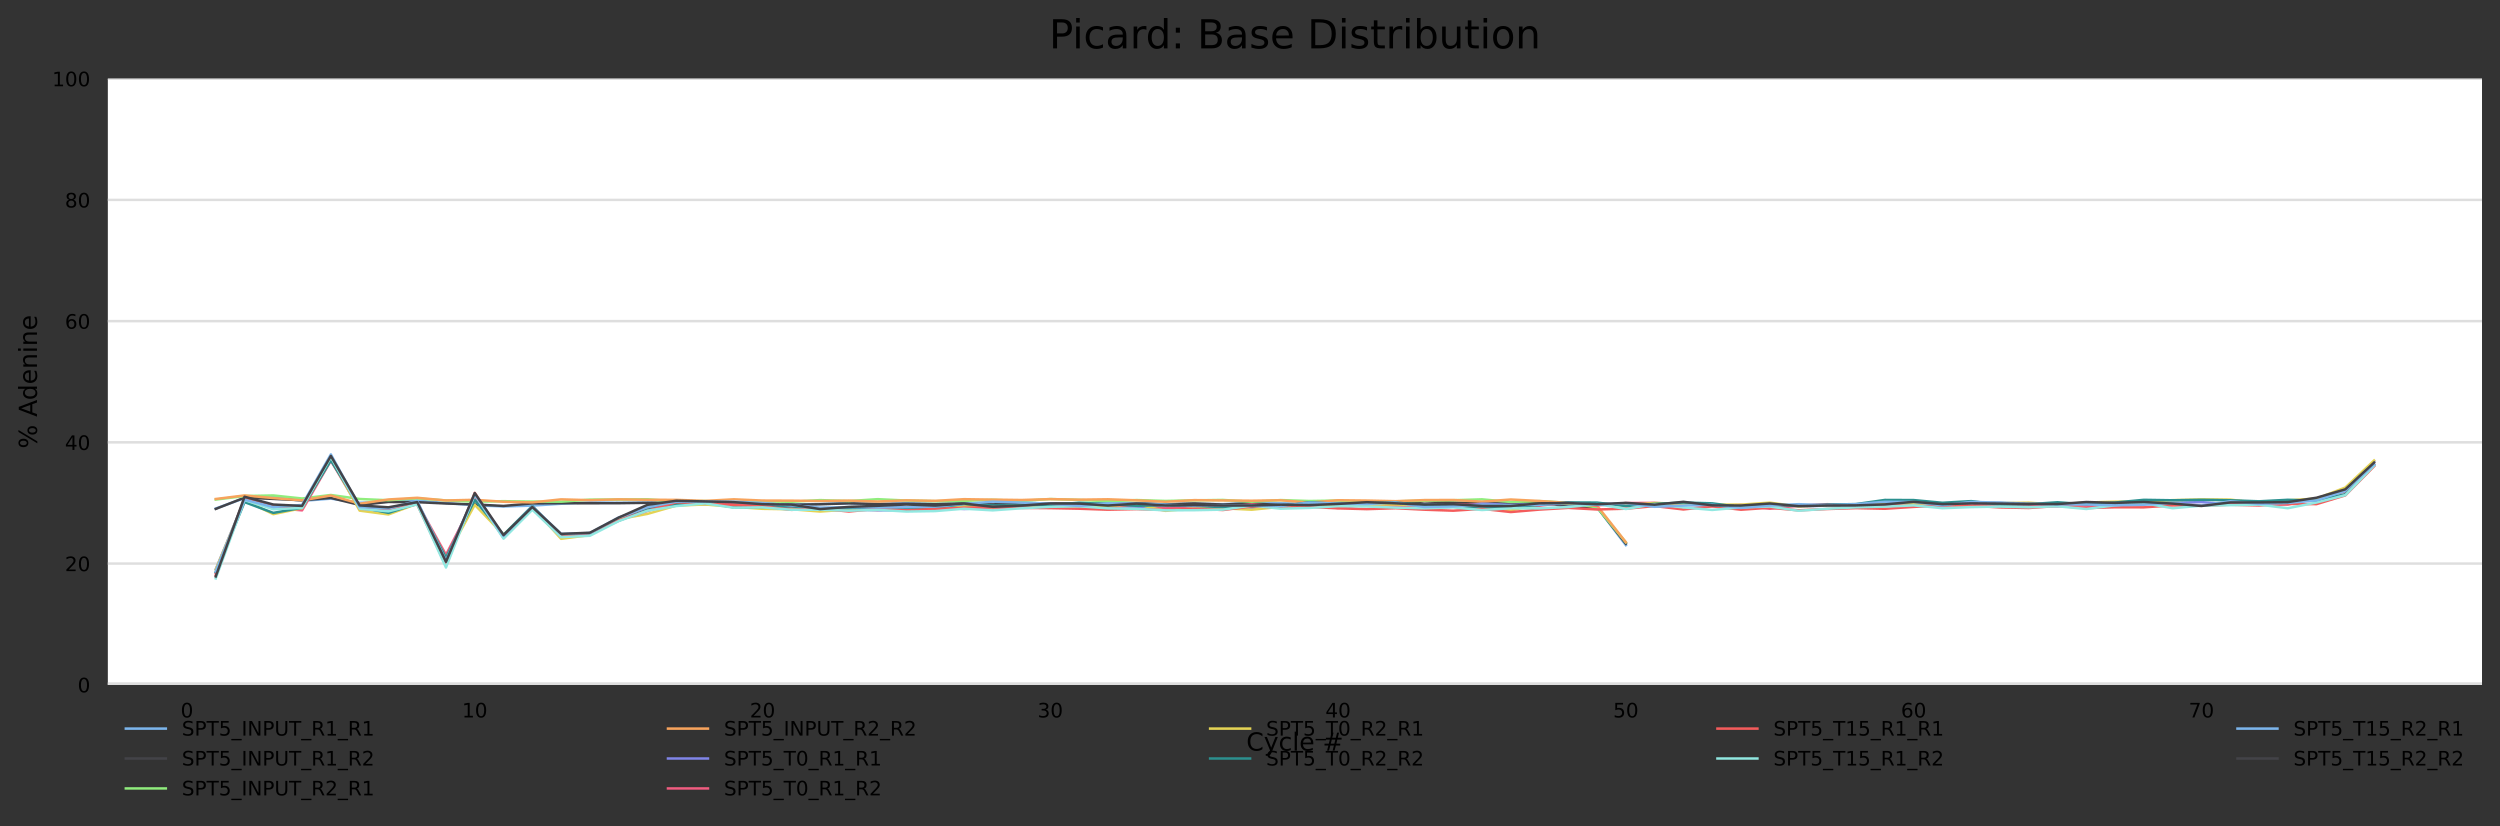 <?xml version="1.0" encoding="utf-8" standalone="no"?>
<!DOCTYPE svg PUBLIC "-//W3C//DTD SVG 1.1//EN"
  "http://www.w3.org/Graphics/SVG/1.1/DTD/svg11.dtd">
<!-- Created with matplotlib (https://matplotlib.org/) -->
<svg height="330.542pt" version="1.1" viewBox="0 0 1000.278 330.542" width="1000.278pt" xmlns="http://www.w3.org/2000/svg" xmlns:xlink="http://www.w3.org/1999/xlink">
 <rect x="0" y="0" width="1000.278" height="330.542" fill="#333333" stroke="none"/>
 <defs>
  <style type="text/css">*{stroke-linecap:butt;stroke-linejoin:round;}</style>
 </defs>
 <g id="figure_1">
  <g id="axes_1">
   <g id="patch_1">
    <path d="M 43.148 273.99 
L 993.078 273.99 
L 993.078 31.483 
L 43.148 31.483 
z
" style="fill:#ffffff;"/>
   </g>
   <g id="matplotlib.axis_1">
    <g id="xtick_1">
     <g id="text_1">
      <!-- 0 -->
      <g transform="translate(72.267 287.069)scale(0.08 -0.08)">
       <defs>
        <path d="M 31.781 66.406 
Q 24.172 66.406 20.328 58.906 
Q 16.5 51.422 16.5 36.375 
Q 16.5 21.391 20.328 13.891 
Q 24.172 6.391 31.781 6.391 
Q 39.453 6.391 43.281 13.891 
Q 47.125 21.391 47.125 36.375 
Q 47.125 51.422 43.281 58.906 
Q 39.453 66.406 31.781 66.406 
z
M 31.781 74.219 
Q 44.047 74.219 50.516 64.516 
Q 56.984 54.828 56.984 36.375 
Q 56.984 17.969 50.516 8.266 
Q 44.047 -1.422 31.781 -1.422 
Q 19.531 -1.422 13.062 8.266 
Q 6.594 17.969 6.594 36.375 
Q 6.594 54.828 13.062 64.516 
Q 19.531 74.219 31.781 74.219 
z
" id="DejaVuSans-48"/>
       </defs>
       <use xlink:href="#DejaVuSans-48"/>
      </g>
     </g>
    </g>
    <g id="xtick_2">
     <g id="text_2">
      <!-- 10 -->
      <g transform="translate(184.865 287.069)scale(0.08 -0.08)">
       <defs>
        <path d="M 12.406 8.297 
L 28.516 8.297 
L 28.516 63.922 
L 10.984 60.406 
L 10.984 69.391 
L 28.422 72.906 
L 38.281 72.906 
L 38.281 8.297 
L 54.391 8.297 
L 54.391 0 
L 12.406 0 
z
" id="DejaVuSans-49"/>
       </defs>
       <use xlink:href="#DejaVuSans-49"/>
       <use x="63.623" xlink:href="#DejaVuSans-48"/>
      </g>
     </g>
    </g>
    <g id="xtick_3">
     <g id="text_3">
      <!-- 20 -->
      <g transform="translate(300.009 287.069)scale(0.08 -0.08)">
       <defs>
        <path d="M 19.188 8.297 
L 53.609 8.297 
L 53.609 0 
L 7.328 0 
L 7.328 8.297 
Q 12.938 14.109 22.625 23.891 
Q 32.328 33.688 34.812 36.531 
Q 39.547 41.844 41.422 45.531 
Q 43.312 49.219 43.312 52.781 
Q 43.312 58.594 39.234 62.25 
Q 35.156 65.922 28.609 65.922 
Q 23.969 65.922 18.812 64.312 
Q 13.672 62.703 7.812 59.422 
L 7.812 69.391 
Q 13.766 71.781 18.938 73 
Q 24.125 74.219 28.422 74.219 
Q 39.75 74.219 46.484 68.547 
Q 53.219 62.891 53.219 53.422 
Q 53.219 48.922 51.531 44.891 
Q 49.859 40.875 45.406 35.406 
Q 44.188 33.984 37.641 27.219 
Q 31.109 20.453 19.188 8.297 
z
" id="DejaVuSans-50"/>
       </defs>
       <use xlink:href="#DejaVuSans-50"/>
       <use x="63.623" xlink:href="#DejaVuSans-48"/>
      </g>
     </g>
    </g>
    <g id="xtick_4">
     <g id="text_4">
      <!-- 30 -->
      <g transform="translate(415.152 287.069)scale(0.08 -0.08)">
       <defs>
        <path d="M 40.578 39.312 
Q 47.656 37.797 51.625 33 
Q 55.609 28.219 55.609 21.188 
Q 55.609 10.406 48.188 4.484 
Q 40.766 -1.422 27.094 -1.422 
Q 22.516 -1.422 17.656 -0.516 
Q 12.797 0.391 7.625 2.203 
L 7.625 11.719 
Q 11.719 9.328 16.594 8.109 
Q 21.484 6.891 26.812 6.891 
Q 36.078 6.891 40.938 10.547 
Q 45.797 14.203 45.797 21.188 
Q 45.797 27.641 41.281 31.266 
Q 36.766 34.906 28.719 34.906 
L 20.219 34.906 
L 20.219 43.016 
L 29.109 43.016 
Q 36.375 43.016 40.234 45.922 
Q 44.094 48.828 44.094 54.297 
Q 44.094 59.906 40.109 62.906 
Q 36.141 65.922 28.719 65.922 
Q 24.656 65.922 20.016 65.031 
Q 15.375 64.156 9.812 62.312 
L 9.812 71.094 
Q 15.438 72.656 20.344 73.438 
Q 25.25 74.219 29.594 74.219 
Q 40.828 74.219 47.359 69.109 
Q 53.906 64.016 53.906 55.328 
Q 53.906 49.266 50.438 45.094 
Q 46.969 40.922 40.578 39.312 
z
" id="DejaVuSans-51"/>
       </defs>
       <use xlink:href="#DejaVuSans-51"/>
       <use x="63.623" xlink:href="#DejaVuSans-48"/>
      </g>
     </g>
    </g>
    <g id="xtick_5">
     <g id="text_5">
      <!-- 40 -->
      <g transform="translate(530.295 287.069)scale(0.08 -0.08)">
       <defs>
        <path d="M 37.797 64.312 
L 12.891 25.391 
L 37.797 25.391 
z
M 35.203 72.906 
L 47.609 72.906 
L 47.609 25.391 
L 58.016 25.391 
L 58.016 17.188 
L 47.609 17.188 
L 47.609 0 
L 37.797 0 
L 37.797 17.188 
L 4.891 17.188 
L 4.891 26.703 
z
" id="DejaVuSans-52"/>
       </defs>
       <use xlink:href="#DejaVuSans-52"/>
       <use x="63.623" xlink:href="#DejaVuSans-48"/>
      </g>
     </g>
    </g>
    <g id="xtick_6">
     <g id="text_6">
      <!-- 50 -->
      <g transform="translate(645.438 287.069)scale(0.08 -0.08)">
       <defs>
        <path d="M 10.797 72.906 
L 49.516 72.906 
L 49.516 64.594 
L 19.828 64.594 
L 19.828 46.734 
Q 21.969 47.469 24.109 47.828 
Q 26.266 48.188 28.422 48.188 
Q 40.625 48.188 47.75 41.5 
Q 54.891 34.812 54.891 23.391 
Q 54.891 11.625 47.562 5.094 
Q 40.234 -1.422 26.906 -1.422 
Q 22.312 -1.422 17.547 -0.641 
Q 12.797 0.141 7.719 1.703 
L 7.719 11.625 
Q 12.109 9.234 16.797 8.062 
Q 21.484 6.891 26.703 6.891 
Q 35.156 6.891 40.078 11.328 
Q 45.016 15.766 45.016 23.391 
Q 45.016 31 40.078 35.438 
Q 35.156 39.891 26.703 39.891 
Q 22.75 39.891 18.812 39.016 
Q 14.891 38.141 10.797 36.281 
z
" id="DejaVuSans-53"/>
       </defs>
       <use xlink:href="#DejaVuSans-53"/>
       <use x="63.623" xlink:href="#DejaVuSans-48"/>
      </g>
     </g>
    </g>
    <g id="xtick_7">
     <g id="text_7">
      <!-- 60 -->
      <g transform="translate(760.581 287.069)scale(0.08 -0.08)">
       <defs>
        <path d="M 33.016 40.375 
Q 26.375 40.375 22.484 35.828 
Q 18.609 31.297 18.609 23.391 
Q 18.609 15.531 22.484 10.953 
Q 26.375 6.391 33.016 6.391 
Q 39.656 6.391 43.531 10.953 
Q 47.406 15.531 47.406 23.391 
Q 47.406 31.297 43.531 35.828 
Q 39.656 40.375 33.016 40.375 
z
M 52.594 71.297 
L 52.594 62.312 
Q 48.875 64.062 45.094 64.984 
Q 41.312 65.922 37.594 65.922 
Q 27.828 65.922 22.672 59.328 
Q 17.531 52.734 16.797 39.406 
Q 19.672 43.656 24.016 45.922 
Q 28.375 48.188 33.594 48.188 
Q 44.578 48.188 50.953 41.516 
Q 57.328 34.859 57.328 23.391 
Q 57.328 12.156 50.688 5.359 
Q 44.047 -1.422 33.016 -1.422 
Q 20.359 -1.422 13.672 8.266 
Q 6.984 17.969 6.984 36.375 
Q 6.984 53.656 15.188 63.938 
Q 23.391 74.219 37.203 74.219 
Q 40.922 74.219 44.703 73.484 
Q 48.484 72.75 52.594 71.297 
z
" id="DejaVuSans-54"/>
       </defs>
       <use xlink:href="#DejaVuSans-54"/>
       <use x="63.623" xlink:href="#DejaVuSans-48"/>
      </g>
     </g>
    </g>
    <g id="xtick_8">
     <g id="text_8">
      <!-- 70 -->
      <g transform="translate(875.724 287.069)scale(0.08 -0.08)">
       <defs>
        <path d="M 8.203 72.906 
L 55.078 72.906 
L 55.078 68.703 
L 28.609 0 
L 18.312 0 
L 43.219 64.594 
L 8.203 64.594 
z
" id="DejaVuSans-55"/>
       </defs>
       <use xlink:href="#DejaVuSans-55"/>
       <use x="63.623" xlink:href="#DejaVuSans-48"/>
      </g>
     </g>
    </g>
    <g id="text_9">
     <!-- Cycle # -->
     <g transform="translate(498.669 300.331)scale(0.1 -0.1)">
      <defs>
       <path d="M 64.406 67.281 
L 64.406 56.891 
Q 59.422 61.531 53.781 63.812 
Q 48.141 66.109 41.797 66.109 
Q 29.297 66.109 22.656 58.469 
Q 16.016 50.828 16.016 36.375 
Q 16.016 21.969 22.656 14.328 
Q 29.297 6.688 41.797 6.688 
Q 48.141 6.688 53.781 8.984 
Q 59.422 11.281 64.406 15.922 
L 64.406 5.609 
Q 59.234 2.094 53.438 0.328 
Q 47.656 -1.422 41.219 -1.422 
Q 24.656 -1.422 15.125 8.703 
Q 5.609 18.844 5.609 36.375 
Q 5.609 53.953 15.125 64.078 
Q 24.656 74.219 41.219 74.219 
Q 47.75 74.219 53.531 72.484 
Q 59.328 70.75 64.406 67.281 
z
" id="DejaVuSans-67"/>
       <path d="M 32.172 -5.078 
Q 28.375 -14.844 24.75 -17.812 
Q 21.141 -20.797 15.094 -20.797 
L 7.906 -20.797 
L 7.906 -13.281 
L 13.188 -13.281 
Q 16.891 -13.281 18.938 -11.516 
Q 21 -9.766 23.484 -3.219 
L 25.094 0.875 
L 2.984 54.688 
L 12.5 54.688 
L 29.594 11.922 
L 46.688 54.688 
L 56.203 54.688 
z
" id="DejaVuSans-121"/>
       <path d="M 48.781 52.594 
L 48.781 44.188 
Q 44.969 46.297 41.141 47.344 
Q 37.312 48.391 33.406 48.391 
Q 24.656 48.391 19.812 42.844 
Q 14.984 37.312 14.984 27.297 
Q 14.984 17.281 19.812 11.734 
Q 24.656 6.203 33.406 6.203 
Q 37.312 6.203 41.141 7.25 
Q 44.969 8.297 48.781 10.406 
L 48.781 2.094 
Q 45.016 0.344 40.984 -0.531 
Q 36.969 -1.422 32.422 -1.422 
Q 20.062 -1.422 12.781 6.344 
Q 5.516 14.109 5.516 27.297 
Q 5.516 40.672 12.859 48.328 
Q 20.219 56 33.016 56 
Q 37.156 56 41.109 55.141 
Q 45.062 54.297 48.781 52.594 
z
" id="DejaVuSans-99"/>
       <path d="M 9.422 75.984 
L 18.406 75.984 
L 18.406 0 
L 9.422 0 
z
" id="DejaVuSans-108"/>
       <path d="M 56.203 29.594 
L 56.203 25.203 
L 14.891 25.203 
Q 15.484 15.922 20.484 11.062 
Q 25.484 6.203 34.422 6.203 
Q 39.594 6.203 44.453 7.469 
Q 49.312 8.734 54.109 11.281 
L 54.109 2.781 
Q 49.266 0.734 44.188 -0.344 
Q 39.109 -1.422 33.891 -1.422 
Q 20.797 -1.422 13.156 6.188 
Q 5.516 13.812 5.516 26.812 
Q 5.516 40.234 12.766 48.109 
Q 20.016 56 32.328 56 
Q 43.359 56 49.781 48.891 
Q 56.203 41.797 56.203 29.594 
z
M 47.219 32.234 
Q 47.125 39.594 43.094 43.984 
Q 39.062 48.391 32.422 48.391 
Q 24.906 48.391 20.391 44.141 
Q 15.875 39.891 15.188 32.172 
z
" id="DejaVuSans-101"/>
       <path id="DejaVuSans-32"/>
       <path d="M 51.125 44 
L 36.922 44 
L 32.812 27.688 
L 47.125 27.688 
z
M 43.797 71.781 
L 38.719 51.516 
L 52.984 51.516 
L 58.109 71.781 
L 65.922 71.781 
L 60.891 51.516 
L 76.125 51.516 
L 76.125 44 
L 58.984 44 
L 54.984 27.688 
L 70.516 27.688 
L 70.516 20.219 
L 53.078 20.219 
L 48 0 
L 40.188 0 
L 45.219 20.219 
L 30.906 20.219 
L 25.875 0 
L 18.016 0 
L 23.094 20.219 
L 7.719 20.219 
L 7.719 27.688 
L 24.906 27.688 
L 29 44 
L 13.281 44 
L 13.281 51.516 
L 30.906 51.516 
L 35.891 71.781 
z
" id="DejaVuSans-35"/>
      </defs>
      <use xlink:href="#DejaVuSans-67"/>
      <use x="69.824" xlink:href="#DejaVuSans-121"/>
      <use x="129.004" xlink:href="#DejaVuSans-99"/>
      <use x="183.984" xlink:href="#DejaVuSans-108"/>
      <use x="211.768" xlink:href="#DejaVuSans-101"/>
      <use x="273.291" xlink:href="#DejaVuSans-32"/>
      <use x="305.078" xlink:href="#DejaVuSans-35"/>
     </g>
    </g>
   </g>
   <g id="matplotlib.axis_2">
    <g id="ytick_1">
     <g id="line2d_1">
      <path clip-path="url(#p31ea28b4ce)" d="M 43.148 273.99 
L 993.078 273.99 
" style="fill:none;stroke:#dedede;stroke-linecap:square;"/>
     </g>
     <g id="text_10">
      <!-- 0 -->
      <g transform="translate(31.058 277.029)scale(0.08 -0.08)">
       <use xlink:href="#DejaVuSans-48"/>
      </g>
     </g>
    </g>
    <g id="ytick_2">
     <g id="line2d_2">
      <path clip-path="url(#p31ea28b4ce)" d="M 43.148 225.489 
L 993.078 225.489 
" style="fill:none;stroke:#dedede;stroke-linecap:square;"/>
     </g>
     <g id="text_11">
      <!-- 20 -->
      <g transform="translate(25.968 228.528)scale(0.08 -0.08)">
       <use xlink:href="#DejaVuSans-50"/>
       <use x="63.623" xlink:href="#DejaVuSans-48"/>
      </g>
     </g>
    </g>
    <g id="ytick_3">
     <g id="line2d_3">
      <path clip-path="url(#p31ea28b4ce)" d="M 43.148 176.987 
L 993.078 176.987 
" style="fill:none;stroke:#dedede;stroke-linecap:square;"/>
     </g>
     <g id="text_12">
      <!-- 40 -->
      <g transform="translate(25.968 180.027)scale(0.08 -0.08)">
       <use xlink:href="#DejaVuSans-52"/>
       <use x="63.623" xlink:href="#DejaVuSans-48"/>
      </g>
     </g>
    </g>
    <g id="ytick_4">
     <g id="line2d_4">
      <path clip-path="url(#p31ea28b4ce)" d="M 43.148 128.486 
L 993.078 128.486 
" style="fill:none;stroke:#dedede;stroke-linecap:square;"/>
     </g>
     <g id="text_13">
      <!-- 60 -->
      <g transform="translate(25.968 131.525)scale(0.08 -0.08)">
       <use xlink:href="#DejaVuSans-54"/>
       <use x="63.623" xlink:href="#DejaVuSans-48"/>
      </g>
     </g>
    </g>
    <g id="ytick_5">
     <g id="line2d_5">
      <path clip-path="url(#p31ea28b4ce)" d="M 43.148 79.984 
L 993.078 79.984 
" style="fill:none;stroke:#dedede;stroke-linecap:square;"/>
     </g>
     <g id="text_14">
      <!-- 80 -->
      <g transform="translate(25.968 83.024)scale(0.08 -0.08)">
       <defs>
        <path d="M 31.781 34.625 
Q 24.75 34.625 20.719 30.859 
Q 16.703 27.094 16.703 20.516 
Q 16.703 13.922 20.719 10.156 
Q 24.75 6.391 31.781 6.391 
Q 38.812 6.391 42.859 10.172 
Q 46.922 13.969 46.922 20.516 
Q 46.922 27.094 42.891 30.859 
Q 38.875 34.625 31.781 34.625 
z
M 21.922 38.812 
Q 15.578 40.375 12.031 44.719 
Q 8.5 49.078 8.5 55.328 
Q 8.5 64.062 14.719 69.141 
Q 20.953 74.219 31.781 74.219 
Q 42.672 74.219 48.875 69.141 
Q 55.078 64.062 55.078 55.328 
Q 55.078 49.078 51.531 44.719 
Q 48 40.375 41.703 38.812 
Q 48.828 37.156 52.797 32.312 
Q 56.781 27.484 56.781 20.516 
Q 56.781 9.906 50.312 4.234 
Q 43.844 -1.422 31.781 -1.422 
Q 19.734 -1.422 13.25 4.234 
Q 6.781 9.906 6.781 20.516 
Q 6.781 27.484 10.781 32.312 
Q 14.797 37.156 21.922 38.812 
z
M 18.312 54.391 
Q 18.312 48.734 21.844 45.562 
Q 25.391 42.391 31.781 42.391 
Q 38.141 42.391 41.719 45.562 
Q 45.312 48.734 45.312 54.391 
Q 45.312 60.062 41.719 63.234 
Q 38.141 66.406 31.781 66.406 
Q 25.391 66.406 21.844 63.234 
Q 18.312 60.062 18.312 54.391 
z
" id="DejaVuSans-56"/>
       </defs>
       <use xlink:href="#DejaVuSans-56"/>
       <use x="63.623" xlink:href="#DejaVuSans-48"/>
      </g>
     </g>
    </g>
    <g id="ytick_6">
     <g id="line2d_6">
      <path clip-path="url(#p31ea28b4ce)" d="M 43.148 31.483 
L 993.078 31.483 
" style="fill:none;stroke:#dedede;stroke-linecap:square;"/>
     </g>
     <g id="text_15">
      <!-- 100 -->
      <g transform="translate(20.878 34.522)scale(0.08 -0.08)">
       <use xlink:href="#DejaVuSans-49"/>
       <use x="63.623" xlink:href="#DejaVuSans-48"/>
       <use x="127.246" xlink:href="#DejaVuSans-48"/>
      </g>
     </g>
    </g>
    <g id="text_16">
     <!-- % Adenine -->
     <g transform="translate(14.798 179.463)rotate(-90)scale(0.1 -0.1)">
      <defs>
       <path d="M 72.703 32.078 
Q 68.453 32.078 66.031 28.469 
Q 63.625 24.859 63.625 18.406 
Q 63.625 12.062 66.031 8.422 
Q 68.453 4.781 72.703 4.781 
Q 76.859 4.781 79.266 8.422 
Q 81.688 12.062 81.688 18.406 
Q 81.688 24.812 79.266 28.438 
Q 76.859 32.078 72.703 32.078 
z
M 72.703 38.281 
Q 80.422 38.281 84.953 32.906 
Q 89.5 27.547 89.5 18.406 
Q 89.5 9.281 84.938 3.922 
Q 80.375 -1.422 72.703 -1.422 
Q 64.891 -1.422 60.344 3.922 
Q 55.812 9.281 55.812 18.406 
Q 55.812 27.594 60.375 32.938 
Q 64.938 38.281 72.703 38.281 
z
M 22.312 68.016 
Q 18.109 68.016 15.688 64.375 
Q 13.281 60.75 13.281 54.391 
Q 13.281 47.953 15.672 44.328 
Q 18.062 40.719 22.312 40.719 
Q 26.562 40.719 28.969 44.328 
Q 31.391 47.953 31.391 54.391 
Q 31.391 60.688 28.953 64.344 
Q 26.516 68.016 22.312 68.016 
z
M 66.406 74.219 
L 74.219 74.219 
L 28.609 -1.422 
L 20.797 -1.422 
z
M 22.312 74.219 
Q 30.031 74.219 34.609 68.875 
Q 39.203 63.531 39.203 54.391 
Q 39.203 45.172 34.641 39.844 
Q 30.078 34.516 22.312 34.516 
Q 14.547 34.516 10.031 39.859 
Q 5.516 45.219 5.516 54.391 
Q 5.516 63.484 10.047 68.844 
Q 14.594 74.219 22.312 74.219 
z
" id="DejaVuSans-37"/>
       <path d="M 34.188 63.188 
L 20.797 26.906 
L 47.609 26.906 
z
M 28.609 72.906 
L 39.797 72.906 
L 67.578 0 
L 57.328 0 
L 50.688 18.703 
L 17.828 18.703 
L 11.188 0 
L 0.781 0 
z
" id="DejaVuSans-65"/>
       <path d="M 45.406 46.391 
L 45.406 75.984 
L 54.391 75.984 
L 54.391 0 
L 45.406 0 
L 45.406 8.203 
Q 42.578 3.328 38.25 0.953 
Q 33.938 -1.422 27.875 -1.422 
Q 17.969 -1.422 11.734 6.484 
Q 5.516 14.406 5.516 27.297 
Q 5.516 40.188 11.734 48.094 
Q 17.969 56 27.875 56 
Q 33.938 56 38.25 53.625 
Q 42.578 51.266 45.406 46.391 
z
M 14.797 27.297 
Q 14.797 17.391 18.875 11.75 
Q 22.953 6.109 30.078 6.109 
Q 37.203 6.109 41.297 11.75 
Q 45.406 17.391 45.406 27.297 
Q 45.406 37.203 41.297 42.844 
Q 37.203 48.484 30.078 48.484 
Q 22.953 48.484 18.875 42.844 
Q 14.797 37.203 14.797 27.297 
z
" id="DejaVuSans-100"/>
       <path d="M 54.891 33.016 
L 54.891 0 
L 45.906 0 
L 45.906 32.719 
Q 45.906 40.484 42.875 44.328 
Q 39.844 48.188 33.797 48.188 
Q 26.516 48.188 22.312 43.547 
Q 18.109 38.922 18.109 30.906 
L 18.109 0 
L 9.078 0 
L 9.078 54.688 
L 18.109 54.688 
L 18.109 46.188 
Q 21.344 51.125 25.703 53.562 
Q 30.078 56 35.797 56 
Q 45.219 56 50.047 50.172 
Q 54.891 44.344 54.891 33.016 
z
" id="DejaVuSans-110"/>
       <path d="M 9.422 54.688 
L 18.406 54.688 
L 18.406 0 
L 9.422 0 
z
M 9.422 75.984 
L 18.406 75.984 
L 18.406 64.594 
L 9.422 64.594 
z
" id="DejaVuSans-105"/>
      </defs>
      <use xlink:href="#DejaVuSans-37"/>
      <use x="95.02" xlink:href="#DejaVuSans-32"/>
      <use x="126.807" xlink:href="#DejaVuSans-65"/>
      <use x="193.465" xlink:href="#DejaVuSans-100"/>
      <use x="256.941" xlink:href="#DejaVuSans-101"/>
      <use x="318.465" xlink:href="#DejaVuSans-110"/>
      <use x="381.844" xlink:href="#DejaVuSans-105"/>
      <use x="409.627" xlink:href="#DejaVuSans-110"/>
      <use x="473.006" xlink:href="#DejaVuSans-101"/>
     </g>
    </g>
   </g>
   <g id="line2d_7">
    <path clip-path="url(#p31ea28b4ce)" d="M 86.327 203.464 
L 97.841 199.309 
L 109.355 198.788 
L 120.87 200.429 
L 132.384 199.513 
L 143.898 201.16 
L 155.413 200.712 
L 166.927 200.294 
L 178.441 201.271 
L 189.955 202.16 
L 201.47 202.657 
L 212.984 202.303 
L 224.498 201.566 
L 236.013 200.978 
L 247.527 201.162 
L 259.041 201.107 
L 270.556 201.703 
L 282.07 201.794 
L 293.584 201.244 
L 305.099 202.157 
L 316.613 201.872 
L 328.127 201.639 
L 339.641 201.348 
L 351.156 201.835 
L 362.67 201.323 
L 374.184 201.685 
L 385.699 201.302 
L 397.213 202.004 
L 408.727 201.486 
L 420.242 201.996 
L 431.756 202.428 
L 443.27 200.911 
L 454.784 201.377 
L 466.299 201.778 
L 477.813 201.541 
L 489.327 201.708 
L 500.842 201.243 
L 512.356 201.36 
L 523.87 201.554 
L 535.385 201.267 
L 546.899 201.039 
L 558.413 202.393 
L 569.927 201.736 
L 581.442 201.435 
L 592.956 201.751 
L 604.47 202.084 
L 615.985 201.981 
L 627.499 202.083 
L 639.013 202.957 
L 650.528 218.136 
" style="fill:none;stroke:#7cb5ec;stroke-linecap:square;"/>
   </g>
   <g id="line2d_8">
    <path clip-path="url(#p31ea28b4ce)" d="M 86.327 203.616 
L 97.841 199.121 
L 109.355 199.616 
L 120.87 200.148 
L 132.384 199.238 
L 143.898 202.028 
L 155.413 200.835 
L 166.927 200.926 
L 178.441 201.458 
L 189.955 201.844 
L 201.47 202.429 
L 212.984 201.408 
L 224.498 201.347 
L 236.013 201.364 
L 247.527 201.341 
L 259.041 201.18 
L 270.556 200.975 
L 282.07 201.554 
L 293.584 201.274 
L 305.099 201.458 
L 316.613 201.964 
L 328.127 201.762 
L 339.641 201.394 
L 351.156 201.645 
L 362.67 201.57 
L 374.184 201.703 
L 385.699 201.419 
L 397.213 201.819 
L 408.727 201.223 
L 420.242 201.46 
L 431.756 201.451 
L 443.27 201.955 
L 454.784 201.316 
L 466.299 201.806 
L 477.813 201.423 
L 489.327 201.885 
L 500.842 201.308 
L 512.356 202.164 
L 523.87 201.605 
L 535.385 201.497 
L 546.899 201.683 
L 558.413 201.89 
L 569.927 200.577 
L 581.442 201.067 
L 592.956 201.435 
L 604.47 201.382 
L 615.985 200.768 
L 627.499 202.809 
L 639.013 202.947 
L 650.528 217.55 
" style="fill:none;stroke:#434348;stroke-linecap:square;"/>
   </g>
   <g id="line2d_9">
    <path clip-path="url(#p31ea28b4ce)" d="M 86.327 199.89 
L 97.841 198.467 
L 109.355 198.229 
L 120.87 199.446 
L 132.384 198.048 
L 143.898 199.646 
L 155.413 200.15 
L 166.927 199.423 
L 178.441 200.226 
L 189.955 200.733 
L 201.47 200.526 
L 212.984 200.69 
L 224.498 200.741 
L 236.013 199.907 
L 247.527 199.867 
L 259.041 199.774 
L 270.556 200.636 
L 282.07 200.467 
L 293.584 201.004 
L 305.099 200.586 
L 316.613 200.788 
L 328.127 200.09 
L 339.641 200.485 
L 351.156 199.718 
L 362.67 200.272 
L 374.184 200.525 
L 385.699 200.414 
L 397.213 199.984 
L 408.727 200.437 
L 420.242 199.663 
L 431.756 200.019 
L 443.27 200.559 
L 454.784 200.075 
L 466.299 200.428 
L 477.813 200.191 
L 489.327 200.027 
L 500.842 200.769 
L 512.356 200.081 
L 523.87 200.458 
L 535.385 200.274 
L 546.899 200.958 
L 558.413 200.591 
L 569.927 200.345 
L 581.442 200.151 
L 592.956 199.784 
L 604.47 200.848 
L 615.985 200.502 
L 627.499 201.157 
L 639.013 203.038 
L 650.528 217.02 
" style="fill:none;stroke:#90ed7d;stroke-linecap:square;"/>
   </g>
   <g id="line2d_10">
    <path clip-path="url(#p31ea28b4ce)" d="M 86.327 199.646 
L 97.841 198.229 
L 109.355 199.293 
L 120.87 200.207 
L 132.384 198.246 
L 143.898 201.545 
L 155.413 199.839 
L 166.927 199.168 
L 178.441 200.238 
L 189.955 199.972 
L 201.47 200.761 
L 212.984 201.016 
L 224.498 199.796 
L 236.013 200.116 
L 247.527 199.794 
L 259.041 199.963 
L 270.556 199.992 
L 282.07 200.41 
L 293.584 199.777 
L 305.099 200.272 
L 316.613 200.318 
L 328.127 200.448 
L 339.641 200.298 
L 351.156 200.659 
L 362.67 200.189 
L 374.184 200.386 
L 385.699 199.727 
L 397.213 199.905 
L 408.727 200.053 
L 420.242 199.697 
L 431.756 199.919 
L 443.27 199.765 
L 454.784 200.182 
L 466.299 200.767 
L 477.813 200.104 
L 489.327 200.232 
L 500.842 200.339 
L 512.356 200.161 
L 523.87 201.089 
L 535.385 200.143 
L 546.899 200.278 
L 558.413 200.526 
L 569.927 200.085 
L 581.442 200.04 
L 592.956 200.713 
L 604.47 199.853 
L 615.985 200.44 
L 627.499 201.236 
L 639.013 202.33 
L 650.528 216.948 
" style="fill:none;stroke:#f7a35c;stroke-linecap:square;"/>
   </g>
   <g id="line2d_11">
    <path clip-path="url(#p31ea28b4ce)" d="M 86.327 227.732 
L 97.841 199.928 
L 109.355 202.973 
L 120.87 202.546 
L 132.384 183.231 
L 143.898 203.643 
L 155.413 205.092 
L 166.927 201.496 
L 178.441 223.281 
L 189.955 198.375 
L 201.47 215.215 
L 212.984 203.439 
L 224.498 214.307 
L 236.013 213.41 
L 247.527 207.666 
L 259.041 203.657 
L 270.556 201.619 
L 282.07 201.729 
L 293.584 202.123 
L 305.099 201.539 
L 316.613 202.033 
L 328.127 203.376 
L 339.641 203.832 
L 351.156 204.198 
L 362.67 204.105 
L 374.184 202.741 
L 385.699 203.669 
L 397.213 203.092 
L 408.727 202.27 
L 420.242 202.787 
L 431.756 201.897 
L 443.27 202.61 
L 454.784 202.723 
L 466.299 203.438 
L 477.813 202.479 
L 489.327 202.587 
L 500.842 203.251 
L 512.356 202.41 
L 523.87 201.754 
L 535.385 202.954 
L 546.899 201.47 
L 558.413 201.323 
L 569.927 203.554 
L 581.442 202.713 
L 592.956 201.54 
L 604.47 202.007 
L 615.985 201.748 
L 627.499 201.581 
L 639.013 201.485 
L 650.528 201.841 
L 662.042 202.112 
L 673.556 201.438 
L 685.071 202.011 
L 696.585 202.718 
L 708.099 201.598 
L 719.613 202.679 
L 731.128 202.302 
L 742.642 202.312 
L 754.156 200.939 
L 765.671 201.776 
L 777.185 201.424 
L 788.699 201.145 
L 800.214 201.18 
L 811.728 201.868 
L 823.242 202.581 
L 834.756 201.101 
L 846.271 201.496 
L 857.785 201.289 
L 869.299 201.193 
L 880.814 200.89 
L 892.328 201.812 
L 903.842 200.698 
L 915.357 201.622 
L 926.871 199.451 
L 938.385 196.498 
L 949.899 184.562 
" style="fill:none;stroke:#8085e9;stroke-linecap:square;"/>
   </g>
   <g id="line2d_12">
    <path clip-path="url(#p31ea28b4ce)" d="M 86.327 229.399 
L 97.841 199.79 
L 109.355 203.215 
L 120.87 204.199 
L 132.384 184.309 
L 143.898 203.776 
L 155.413 203.819 
L 166.927 201.244 
L 178.441 221.974 
L 189.955 199.638 
L 201.47 214.431 
L 212.984 202.859 
L 224.498 213.927 
L 236.013 213.899 
L 247.527 207.201 
L 259.041 203.344 
L 270.556 201.942 
L 282.07 200.646 
L 293.584 201.909 
L 305.099 202.593 
L 316.613 203.329 
L 328.127 203.464 
L 339.641 203.591 
L 351.156 203.997 
L 362.67 203.844 
L 374.184 203.059 
L 385.699 202.321 
L 397.213 203.678 
L 408.727 202.383 
L 420.242 201.974 
L 431.756 202.62 
L 443.27 203.077 
L 454.784 201.875 
L 466.299 203.436 
L 477.813 202.347 
L 489.327 202.778 
L 500.842 201.84 
L 512.356 202.632 
L 523.87 202.215 
L 535.385 203.257 
L 546.899 201.998 
L 558.413 202.593 
L 569.927 203.419 
L 581.442 201.832 
L 592.956 202.128 
L 604.47 202.339 
L 615.985 202.329 
L 627.499 201.044 
L 639.013 202.235 
L 650.528 201.268 
L 662.042 201.199 
L 673.556 201.825 
L 685.071 202.547 
L 696.585 202 
L 708.099 203.566 
L 719.613 202.308 
L 731.128 201.729 
L 742.642 202.158 
L 754.156 202.037 
L 765.671 202.282 
L 777.185 202.291 
L 788.699 201.414 
L 800.214 202.464 
L 811.728 202.24 
L 823.242 202.042 
L 834.756 202.339 
L 846.271 202.464 
L 857.785 201.541 
L 869.299 201.481 
L 880.814 202.275 
L 892.328 201.335 
L 903.842 201.89 
L 915.357 201.888 
L 926.871 199.399 
L 938.385 196.554 
L 949.899 185.854 
" style="fill:none;stroke:#f15c80;stroke-linecap:square;"/>
   </g>
   <g id="line2d_13">
    <path clip-path="url(#p31ea28b4ce)" d="M 86.327 227.899 
L 97.841 200.096 
L 109.355 205.725 
L 120.87 203.32 
L 132.384 183.511 
L 143.898 204.317 
L 155.413 205.839 
L 166.927 201.565 
L 178.441 223.204 
L 189.955 201.987 
L 201.47 213.969 
L 212.984 202.876 
L 224.498 215.592 
L 236.013 214.105 
L 247.527 207.747 
L 259.041 205.622 
L 270.556 202.312 
L 282.07 201.85 
L 293.584 202.79 
L 305.099 203.588 
L 316.613 203.763 
L 328.127 204.677 
L 339.641 203.861 
L 351.156 204.024 
L 362.67 202.872 
L 374.184 203.011 
L 385.699 202.255 
L 397.213 202.94 
L 408.727 201.966 
L 420.242 202.98 
L 431.756 202.699 
L 443.27 202.435 
L 454.784 201.742 
L 466.299 204.407 
L 477.813 203.379 
L 489.327 203.37 
L 500.842 203.951 
L 512.356 202.782 
L 523.87 202.005 
L 535.385 202.626 
L 546.899 201.903 
L 558.413 201.838 
L 569.927 202.228 
L 581.442 202.617 
L 592.956 202.225 
L 604.47 204.265 
L 615.985 201.675 
L 627.499 201.527 
L 639.013 201.924 
L 650.528 202.131 
L 662.042 201.257 
L 673.556 201.551 
L 685.071 201.861 
L 696.585 201.909 
L 708.099 201.109 
L 719.613 202.637 
L 731.128 202.183 
L 742.642 202.006 
L 754.156 201.125 
L 765.671 201.48 
L 777.185 201.437 
L 788.699 201.087 
L 800.214 201.274 
L 811.728 201.123 
L 823.242 201.855 
L 834.756 201.07 
L 846.271 200.727 
L 857.785 200.665 
L 869.299 200.114 
L 880.814 199.806 
L 892.328 199.881 
L 903.842 201.327 
L 915.357 200.176 
L 926.871 199.468 
L 938.385 195.073 
L 949.899 184.239 
" style="fill:none;stroke:#e4d354;stroke-linecap:square;"/>
   </g>
   <g id="line2d_14">
    <path clip-path="url(#p31ea28b4ce)" d="M 86.327 228.964 
L 97.841 200.893 
L 109.355 205.206 
L 120.87 203.161 
L 132.384 184.234 
L 143.898 202.887 
L 155.413 205.212 
L 166.927 201.509 
L 178.441 223.124 
L 189.955 200.016 
L 201.47 213.974 
L 212.984 202.426 
L 224.498 214.333 
L 236.013 213.479 
L 247.527 208.368 
L 259.041 203.913 
L 270.556 201.714 
L 282.07 201.03 
L 293.584 203.035 
L 305.099 202.842 
L 316.613 202.571 
L 328.127 203.641 
L 339.641 203.321 
L 351.156 203.152 
L 362.67 203.241 
L 374.184 203.268 
L 385.699 201.637 
L 397.213 202.267 
L 408.727 202.168 
L 420.242 202.006 
L 431.756 201.152 
L 443.27 201.671 
L 454.784 202.387 
L 466.299 202.144 
L 477.813 202.365 
L 489.327 202.937 
L 500.842 202.672 
L 512.356 202.594 
L 523.87 200.949 
L 535.385 201.608 
L 546.899 201.272 
L 558.413 201.05 
L 569.927 202.112 
L 581.442 202.6 
L 592.956 203.325 
L 604.47 202.951 
L 615.985 202.038 
L 627.499 201.022 
L 639.013 201.091 
L 650.528 202.483 
L 662.042 201.597 
L 673.556 201.07 
L 685.071 201.384 
L 696.585 202.925 
L 708.099 202.02 
L 719.613 202.356 
L 731.128 201.883 
L 742.642 201.685 
L 754.156 200.033 
L 765.671 200.082 
L 777.185 201.161 
L 788.699 200.502 
L 800.214 201.894 
L 811.728 201.729 
L 823.242 200.958 
L 834.756 201.765 
L 846.271 201.066 
L 857.785 199.985 
L 869.299 200.168 
L 880.814 199.984 
L 892.328 200.161 
L 903.842 200.574 
L 915.357 199.973 
L 926.871 200.355 
L 938.385 197.711 
L 949.899 186.165 
" style="fill:none;stroke:#2b908f;stroke-linecap:square;"/>
   </g>
   <g id="line2d_15">
    <path clip-path="url(#p31ea28b4ce)" d="M 86.327 230.183 
L 97.841 199.381 
L 109.355 202.726 
L 120.87 202.798 
L 132.384 182.614 
L 143.898 203.607 
L 155.413 203.783 
L 166.927 201.81 
L 178.441 226.368 
L 189.955 197.19 
L 201.47 214.823 
L 212.984 203.418 
L 224.498 214.806 
L 236.013 213.279 
L 247.527 208.177 
L 259.041 204.447 
L 270.556 200.969 
L 282.07 201.355 
L 293.584 202.111 
L 305.099 202.557 
L 316.613 204 
L 328.127 203.484 
L 339.641 204.676 
L 351.156 203.579 
L 362.67 204.177 
L 374.184 203.618 
L 385.699 203.168 
L 397.213 202.858 
L 408.727 203.222 
L 420.242 203.312 
L 431.756 203.547 
L 443.27 203.941 
L 454.784 203.7 
L 466.299 204.06 
L 477.813 203.536 
L 489.327 204.063 
L 500.842 202.619 
L 512.356 203.101 
L 523.87 202.815 
L 535.385 203.402 
L 546.899 203.71 
L 558.413 203.349 
L 569.927 203.936 
L 581.442 204.338 
L 592.956 203.589 
L 604.47 204.878 
L 615.985 203.893 
L 627.499 203.214 
L 639.013 203.849 
L 650.528 203.539 
L 662.042 202.493 
L 673.556 203.841 
L 685.071 202.594 
L 696.585 203.949 
L 708.099 203.166 
L 719.613 204.191 
L 731.128 203.664 
L 742.642 203.31 
L 754.156 203.57 
L 765.671 202.818 
L 777.185 202.247 
L 788.699 202.363 
L 800.214 203.027 
L 811.728 203.26 
L 823.242 202.453 
L 834.756 203.278 
L 846.271 202.964 
L 857.785 202.986 
L 869.299 202.23 
L 880.814 202.336 
L 892.328 201.944 
L 903.842 202.242 
L 915.357 201.637 
L 926.871 201.708 
L 938.385 198.21 
L 949.899 186.566 
" style="fill:none;stroke:#f45b5b;stroke-linecap:square;"/>
   </g>
   <g id="line2d_16">
    <path clip-path="url(#p31ea28b4ce)" d="M 86.327 231.434 
L 97.841 200.125 
L 109.355 203.755 
L 120.87 203.221 
L 132.384 182.891 
L 143.898 203.566 
L 155.413 204.591 
L 166.927 201.826 
L 178.441 227.068 
L 189.955 197.798 
L 201.47 215.53 
L 212.984 203.96 
L 224.498 214.919 
L 236.013 214.372 
L 247.527 208.495 
L 259.041 204.342 
L 270.556 202.485 
L 282.07 201.424 
L 293.584 203.148 
L 305.099 202.991 
L 316.613 203.97 
L 328.127 203.949 
L 339.641 204.336 
L 351.156 203.99 
L 362.67 204.68 
L 374.184 204.494 
L 385.699 203.545 
L 397.213 204.197 
L 408.727 203.379 
L 420.242 202.794 
L 431.756 202.574 
L 443.27 203.396 
L 454.784 203.608 
L 466.299 204.187 
L 477.813 204.139 
L 489.327 203.911 
L 500.842 202.278 
L 512.356 203.528 
L 523.87 203.228 
L 535.385 202.522 
L 546.899 202.633 
L 558.413 203.107 
L 569.927 203.362 
L 581.442 203.025 
L 592.956 204.065 
L 604.47 203.364 
L 615.985 203.388 
L 627.499 202.866 
L 639.013 201.699 
L 650.528 203.666 
L 662.042 201.721 
L 673.556 203.028 
L 685.071 204.036 
L 696.585 203.024 
L 708.099 202.664 
L 719.613 204.366 
L 731.128 203.556 
L 742.642 202.982 
L 754.156 202.706 
L 765.671 202.22 
L 777.185 203.337 
L 788.699 202.897 
L 800.214 202.692 
L 811.728 202.973 
L 823.242 202.569 
L 834.756 203.656 
L 846.271 202.177 
L 857.785 201.292 
L 869.299 203.356 
L 880.814 202.322 
L 892.328 202.125 
L 903.842 201.899 
L 915.357 203.357 
L 926.871 201.059 
L 938.385 198.116 
L 949.899 186.273 
" style="fill:none;stroke:#91e8e1;stroke-linecap:square;"/>
   </g>
   <g id="line2d_17">
    <path clip-path="url(#p31ea28b4ce)" d="M 86.327 228.635 
L 97.841 199.933 
L 109.355 202.874 
L 120.87 202.021 
L 132.384 181.799 
L 143.898 202.835 
L 155.413 203.462 
L 166.927 200.399 
L 178.441 224.32 
L 189.955 197.802 
L 201.47 214.428 
L 212.984 202.641 
L 224.498 213.631 
L 236.013 213.252 
L 247.527 207.039 
L 259.041 202.925 
L 270.556 200.723 
L 282.07 200.723 
L 293.584 200.711 
L 305.099 201.275 
L 316.613 202.219 
L 328.127 203.102 
L 339.641 202.889 
L 351.156 203.048 
L 362.67 202.917 
L 374.184 202.689 
L 385.699 201.646 
L 397.213 200.721 
L 408.727 201.104 
L 420.242 201.504 
L 431.756 202.475 
L 443.27 201.411 
L 454.784 201.511 
L 466.299 201.884 
L 477.813 202.449 
L 489.327 202.18 
L 500.842 202.335 
L 512.356 202.483 
L 523.87 201.079 
L 535.385 201.512 
L 546.899 201.674 
L 558.413 201.049 
L 569.927 202.868 
L 581.442 202.615 
L 592.956 201.97 
L 604.47 202.211 
L 615.985 201.963 
L 627.499 201.272 
L 639.013 201.968 
L 650.528 201.371 
L 662.042 202.776 
L 673.556 202.276 
L 685.071 201.972 
L 696.585 203.222 
L 708.099 202.264 
L 719.613 201.723 
L 731.128 202.128 
L 742.642 201.718 
L 754.156 200.765 
L 765.671 200.832 
L 777.185 202.189 
L 788.699 200.807 
L 800.214 201.099 
L 811.728 201.501 
L 823.242 201.838 
L 834.756 201.812 
L 846.271 202.192 
L 857.785 201.963 
L 869.299 201.223 
L 880.814 202.348 
L 892.328 200.562 
L 903.842 201.616 
L 915.357 201.242 
L 926.871 200.216 
L 938.385 196.341 
L 949.899 185.782 
" style="fill:none;stroke:#7cb5ec;stroke-linecap:square;"/>
   </g>
   <g id="line2d_18">
    <path clip-path="url(#p31ea28b4ce)" d="M 86.327 230.636 
L 97.841 198.753 
L 109.355 201.864 
L 120.87 202.424 
L 132.384 182.423 
L 143.898 202.227 
L 155.413 202.977 
L 166.927 200.896 
L 178.441 224.766 
L 189.955 197.296 
L 201.47 214.104 
L 212.984 202.839 
L 224.498 213.603 
L 236.013 213.153 
L 247.527 207.094 
L 259.041 201.994 
L 270.556 200.368 
L 282.07 200.624 
L 293.584 200.908 
L 305.099 201.733 
L 316.613 201.889 
L 328.127 203.696 
L 339.641 202.817 
L 351.156 202.383 
L 362.67 201.847 
L 374.184 202.29 
L 385.699 201.475 
L 397.213 202.79 
L 408.727 202.269 
L 420.242 201.472 
L 431.756 201.49 
L 443.27 202.275 
L 454.784 201.512 
L 466.299 202.251 
L 477.813 202.121 
L 489.327 202.251 
L 500.842 202.256 
L 512.356 201.935 
L 523.87 202.098 
L 535.385 201.627 
L 546.899 200.935 
L 558.413 201.389 
L 569.927 201.845 
L 581.442 201.734 
L 592.956 202.442 
L 604.47 202.471 
L 615.985 201.375 
L 627.499 201.278 
L 639.013 201.753 
L 650.528 201.205 
L 662.042 201.933 
L 673.556 200.775 
L 685.071 202.191 
L 696.585 202.269 
L 708.099 201.448 
L 719.613 202.503 
L 731.128 202.259 
L 742.642 202.209 
L 754.156 201.819 
L 765.671 200.786 
L 777.185 201.721 
L 788.699 201.403 
L 800.214 201.487 
L 811.728 201.627 
L 823.242 201.683 
L 834.756 200.859 
L 846.271 201.205 
L 857.785 200.851 
L 869.299 201.488 
L 880.814 202.449 
L 892.328 201.032 
L 903.842 201.031 
L 915.357 200.908 
L 926.871 199.142 
L 938.385 195.794 
L 949.899 185.091 
" style="fill:none;stroke:#434348;stroke-linecap:square;"/>
   </g>
   <g id="line2d_19">
    <path clip-path="url(#p31ea28b4ce)" d="M 43.148 273.99 
L 993.078 273.99 
" style="fill:none;stroke:#dedede;stroke-linecap:square;stroke-width:2;"/>
   </g>
   <g id="text_17">
    <!-- Picard: Base Distribution -->
    <g transform="translate(419.787 19.358)scale(0.16 -0.16)">
     <defs>
      <path d="M 19.672 64.797 
L 19.672 37.406 
L 32.078 37.406 
Q 38.969 37.406 42.719 40.969 
Q 46.484 44.531 46.484 51.125 
Q 46.484 57.672 42.719 61.234 
Q 38.969 64.797 32.078 64.797 
z
M 9.812 72.906 
L 32.078 72.906 
Q 44.344 72.906 50.609 67.359 
Q 56.891 61.812 56.891 51.125 
Q 56.891 40.328 50.609 34.812 
Q 44.344 29.297 32.078 29.297 
L 19.672 29.297 
L 19.672 0 
L 9.812 0 
z
" id="DejaVuSans-80"/>
      <path d="M 34.281 27.484 
Q 23.391 27.484 19.188 25 
Q 14.984 22.516 14.984 16.5 
Q 14.984 11.719 18.141 8.906 
Q 21.297 6.109 26.703 6.109 
Q 34.188 6.109 38.703 11.406 
Q 43.219 16.703 43.219 25.484 
L 43.219 27.484 
z
M 52.203 31.203 
L 52.203 0 
L 43.219 0 
L 43.219 8.297 
Q 40.141 3.328 35.547 0.953 
Q 30.953 -1.422 24.312 -1.422 
Q 15.922 -1.422 10.953 3.297 
Q 6 8.016 6 15.922 
Q 6 25.141 12.172 29.828 
Q 18.359 34.516 30.609 34.516 
L 43.219 34.516 
L 43.219 35.406 
Q 43.219 41.609 39.141 45 
Q 35.062 48.391 27.688 48.391 
Q 23 48.391 18.547 47.266 
Q 14.109 46.141 10.016 43.891 
L 10.016 52.203 
Q 14.938 54.109 19.578 55.047 
Q 24.219 56 28.609 56 
Q 40.484 56 46.344 49.844 
Q 52.203 43.703 52.203 31.203 
z
" id="DejaVuSans-97"/>
      <path d="M 41.109 46.297 
Q 39.594 47.172 37.812 47.578 
Q 36.031 48 33.891 48 
Q 26.266 48 22.188 43.047 
Q 18.109 38.094 18.109 28.812 
L 18.109 0 
L 9.078 0 
L 9.078 54.688 
L 18.109 54.688 
L 18.109 46.188 
Q 20.953 51.172 25.484 53.578 
Q 30.031 56 36.531 56 
Q 37.453 56 38.578 55.875 
Q 39.703 55.766 41.062 55.516 
z
" id="DejaVuSans-114"/>
      <path d="M 11.719 12.406 
L 22.016 12.406 
L 22.016 0 
L 11.719 0 
z
M 11.719 51.703 
L 22.016 51.703 
L 22.016 39.312 
L 11.719 39.312 
z
" id="DejaVuSans-58"/>
      <path d="M 19.672 34.812 
L 19.672 8.109 
L 35.5 8.109 
Q 43.453 8.109 47.281 11.406 
Q 51.125 14.703 51.125 21.484 
Q 51.125 28.328 47.281 31.562 
Q 43.453 34.812 35.5 34.812 
z
M 19.672 64.797 
L 19.672 42.828 
L 34.281 42.828 
Q 41.5 42.828 45.031 45.531 
Q 48.578 48.25 48.578 53.812 
Q 48.578 59.328 45.031 62.062 
Q 41.5 64.797 34.281 64.797 
z
M 9.812 72.906 
L 35.016 72.906 
Q 46.297 72.906 52.391 68.219 
Q 58.5 63.531 58.5 54.891 
Q 58.5 48.188 55.375 44.234 
Q 52.25 40.281 46.188 39.312 
Q 53.469 37.75 57.5 32.781 
Q 61.531 27.828 61.531 20.406 
Q 61.531 10.641 54.891 5.312 
Q 48.25 0 35.984 0 
L 9.812 0 
z
" id="DejaVuSans-66"/>
      <path d="M 44.281 53.078 
L 44.281 44.578 
Q 40.484 46.531 36.375 47.5 
Q 32.281 48.484 27.875 48.484 
Q 21.188 48.484 17.844 46.438 
Q 14.5 44.391 14.5 40.281 
Q 14.5 37.156 16.891 35.375 
Q 19.281 33.594 26.516 31.984 
L 29.594 31.297 
Q 39.156 29.25 43.188 25.516 
Q 47.219 21.781 47.219 15.094 
Q 47.219 7.469 41.188 3.016 
Q 35.156 -1.422 24.609 -1.422 
Q 20.219 -1.422 15.453 -0.562 
Q 10.688 0.297 5.422 2 
L 5.422 11.281 
Q 10.406 8.688 15.234 7.391 
Q 20.062 6.109 24.812 6.109 
Q 31.156 6.109 34.562 8.281 
Q 37.984 10.453 37.984 14.406 
Q 37.984 18.062 35.516 20.016 
Q 33.062 21.969 24.703 23.781 
L 21.578 24.516 
Q 13.234 26.266 9.516 29.906 
Q 5.812 33.547 5.812 39.891 
Q 5.812 47.609 11.281 51.797 
Q 16.75 56 26.812 56 
Q 31.781 56 36.172 55.266 
Q 40.578 54.547 44.281 53.078 
z
" id="DejaVuSans-115"/>
      <path d="M 19.672 64.797 
L 19.672 8.109 
L 31.594 8.109 
Q 46.688 8.109 53.688 14.938 
Q 60.688 21.781 60.688 36.531 
Q 60.688 51.172 53.688 57.984 
Q 46.688 64.797 31.594 64.797 
z
M 9.812 72.906 
L 30.078 72.906 
Q 51.266 72.906 61.172 64.094 
Q 71.094 55.281 71.094 36.531 
Q 71.094 17.672 61.125 8.828 
Q 51.172 0 30.078 0 
L 9.812 0 
z
" id="DejaVuSans-68"/>
      <path d="M 18.312 70.219 
L 18.312 54.688 
L 36.812 54.688 
L 36.812 47.703 
L 18.312 47.703 
L 18.312 18.016 
Q 18.312 11.328 20.141 9.422 
Q 21.969 7.516 27.594 7.516 
L 36.812 7.516 
L 36.812 0 
L 27.594 0 
Q 17.188 0 13.234 3.875 
Q 9.281 7.766 9.281 18.016 
L 9.281 47.703 
L 2.688 47.703 
L 2.688 54.688 
L 9.281 54.688 
L 9.281 70.219 
z
" id="DejaVuSans-116"/>
      <path d="M 48.688 27.297 
Q 48.688 37.203 44.609 42.844 
Q 40.531 48.484 33.406 48.484 
Q 26.266 48.484 22.188 42.844 
Q 18.109 37.203 18.109 27.297 
Q 18.109 17.391 22.188 11.75 
Q 26.266 6.109 33.406 6.109 
Q 40.531 6.109 44.609 11.75 
Q 48.688 17.391 48.688 27.297 
z
M 18.109 46.391 
Q 20.953 51.266 25.266 53.625 
Q 29.594 56 35.594 56 
Q 45.562 56 51.781 48.094 
Q 58.016 40.188 58.016 27.297 
Q 58.016 14.406 51.781 6.484 
Q 45.562 -1.422 35.594 -1.422 
Q 29.594 -1.422 25.266 0.953 
Q 20.953 3.328 18.109 8.203 
L 18.109 0 
L 9.078 0 
L 9.078 75.984 
L 18.109 75.984 
z
" id="DejaVuSans-98"/>
      <path d="M 8.5 21.578 
L 8.5 54.688 
L 17.484 54.688 
L 17.484 21.922 
Q 17.484 14.156 20.5 10.266 
Q 23.531 6.391 29.594 6.391 
Q 36.859 6.391 41.078 11.031 
Q 45.312 15.672 45.312 23.688 
L 45.312 54.688 
L 54.297 54.688 
L 54.297 0 
L 45.312 0 
L 45.312 8.406 
Q 42.047 3.422 37.719 1 
Q 33.406 -1.422 27.688 -1.422 
Q 18.266 -1.422 13.375 4.438 
Q 8.5 10.297 8.5 21.578 
z
M 31.109 56 
z
" id="DejaVuSans-117"/>
      <path d="M 30.609 48.391 
Q 23.391 48.391 19.188 42.75 
Q 14.984 37.109 14.984 27.297 
Q 14.984 17.484 19.156 11.844 
Q 23.344 6.203 30.609 6.203 
Q 37.797 6.203 41.984 11.859 
Q 46.188 17.531 46.188 27.297 
Q 46.188 37.016 41.984 42.703 
Q 37.797 48.391 30.609 48.391 
z
M 30.609 56 
Q 42.328 56 49.016 48.375 
Q 55.719 40.766 55.719 27.297 
Q 55.719 13.875 49.016 6.219 
Q 42.328 -1.422 30.609 -1.422 
Q 18.844 -1.422 12.172 6.219 
Q 5.516 13.875 5.516 27.297 
Q 5.516 40.766 12.172 48.375 
Q 18.844 56 30.609 56 
z
" id="DejaVuSans-111"/>
     </defs>
     <use xlink:href="#DejaVuSans-80"/>
     <use x="58.053" xlink:href="#DejaVuSans-105"/>
     <use x="85.836" xlink:href="#DejaVuSans-99"/>
     <use x="140.816" xlink:href="#DejaVuSans-97"/>
     <use x="202.096" xlink:href="#DejaVuSans-114"/>
     <use x="241.459" xlink:href="#DejaVuSans-100"/>
     <use x="304.936" xlink:href="#DejaVuSans-58"/>
     <use x="338.627" xlink:href="#DejaVuSans-32"/>
     <use x="370.414" xlink:href="#DejaVuSans-66"/>
     <use x="439.018" xlink:href="#DejaVuSans-97"/>
     <use x="500.297" xlink:href="#DejaVuSans-115"/>
     <use x="552.396" xlink:href="#DejaVuSans-101"/>
     <use x="613.92" xlink:href="#DejaVuSans-32"/>
     <use x="645.707" xlink:href="#DejaVuSans-68"/>
     <use x="722.709" xlink:href="#DejaVuSans-105"/>
     <use x="750.492" xlink:href="#DejaVuSans-115"/>
     <use x="802.592" xlink:href="#DejaVuSans-116"/>
     <use x="841.801" xlink:href="#DejaVuSans-114"/>
     <use x="882.914" xlink:href="#DejaVuSans-105"/>
     <use x="910.697" xlink:href="#DejaVuSans-98"/>
     <use x="974.174" xlink:href="#DejaVuSans-117"/>
     <use x="1037.553" xlink:href="#DejaVuSans-116"/>
     <use x="1076.762" xlink:href="#DejaVuSans-105"/>
     <use x="1104.545" xlink:href="#DejaVuSans-111"/>
     <use x="1165.727" xlink:href="#DejaVuSans-110"/>
    </g>
   </g>
   <g id="legend_1">
    <g id="line2d_20">
     <path d="M 50.348 291.525 
L 66.348 291.525 
" style="fill:none;stroke:#7cb5ec;stroke-linecap:square;"/>
    </g>
    <g id="line2d_21"/>
    <g id="text_18">
     <!-- SPT5_INPUT_R1_R1 -->
     <g transform="translate(72.748 294.325)scale(0.08 -0.08)">
      <defs>
       <path d="M 53.516 70.516 
L 53.516 60.891 
Q 47.906 63.578 42.922 64.891 
Q 37.938 66.219 33.297 66.219 
Q 25.25 66.219 20.875 63.094 
Q 16.5 59.969 16.5 54.203 
Q 16.5 49.359 19.406 46.891 
Q 22.312 44.438 30.422 42.922 
L 36.375 41.703 
Q 47.406 39.594 52.656 34.297 
Q 57.906 29 57.906 20.125 
Q 57.906 9.516 50.797 4.047 
Q 43.703 -1.422 29.984 -1.422 
Q 24.812 -1.422 18.969 -0.25 
Q 13.141 0.922 6.891 3.219 
L 6.891 13.375 
Q 12.891 10.016 18.656 8.297 
Q 24.422 6.594 29.984 6.594 
Q 38.422 6.594 43.016 9.906 
Q 47.609 13.234 47.609 19.391 
Q 47.609 24.75 44.312 27.781 
Q 41.016 30.812 33.5 32.328 
L 27.484 33.5 
Q 16.453 35.688 11.516 40.375 
Q 6.594 45.062 6.594 53.422 
Q 6.594 63.094 13.406 68.656 
Q 20.219 74.219 32.172 74.219 
Q 37.312 74.219 42.625 73.281 
Q 47.953 72.359 53.516 70.516 
z
" id="DejaVuSans-83"/>
       <path d="M -0.297 72.906 
L 61.375 72.906 
L 61.375 64.594 
L 35.5 64.594 
L 35.5 0 
L 25.594 0 
L 25.594 64.594 
L -0.297 64.594 
z
" id="DejaVuSans-84"/>
       <path d="M 50.984 -16.609 
L 50.984 -23.578 
L -0.984 -23.578 
L -0.984 -16.609 
z
" id="DejaVuSans-95"/>
       <path d="M 9.812 72.906 
L 19.672 72.906 
L 19.672 0 
L 9.812 0 
z
" id="DejaVuSans-73"/>
       <path d="M 9.812 72.906 
L 23.094 72.906 
L 55.422 11.922 
L 55.422 72.906 
L 64.984 72.906 
L 64.984 0 
L 51.703 0 
L 19.391 60.984 
L 19.391 0 
L 9.812 0 
z
" id="DejaVuSans-78"/>
       <path d="M 8.688 72.906 
L 18.609 72.906 
L 18.609 28.609 
Q 18.609 16.891 22.844 11.734 
Q 27.094 6.594 36.625 6.594 
Q 46.094 6.594 50.344 11.734 
Q 54.594 16.891 54.594 28.609 
L 54.594 72.906 
L 64.5 72.906 
L 64.5 27.391 
Q 64.5 13.141 57.438 5.859 
Q 50.391 -1.422 36.625 -1.422 
Q 22.797 -1.422 15.734 5.859 
Q 8.688 13.141 8.688 27.391 
z
" id="DejaVuSans-85"/>
       <path d="M 44.391 34.188 
Q 47.562 33.109 50.562 29.594 
Q 53.562 26.078 56.594 19.922 
L 66.609 0 
L 56 0 
L 46.688 18.703 
Q 43.062 26.031 39.672 28.422 
Q 36.281 30.812 30.422 30.812 
L 19.672 30.812 
L 19.672 0 
L 9.812 0 
L 9.812 72.906 
L 32.078 72.906 
Q 44.578 72.906 50.734 67.672 
Q 56.891 62.453 56.891 51.906 
Q 56.891 45.016 53.688 40.469 
Q 50.484 35.938 44.391 34.188 
z
M 19.672 64.797 
L 19.672 38.922 
L 32.078 38.922 
Q 39.203 38.922 42.844 42.219 
Q 46.484 45.516 46.484 51.906 
Q 46.484 58.297 42.844 61.547 
Q 39.203 64.797 32.078 64.797 
z
" id="DejaVuSans-82"/>
      </defs>
      <use xlink:href="#DejaVuSans-83"/>
      <use x="63.477" xlink:href="#DejaVuSans-80"/>
      <use x="123.779" xlink:href="#DejaVuSans-84"/>
      <use x="184.863" xlink:href="#DejaVuSans-53"/>
      <use x="248.486" xlink:href="#DejaVuSans-95"/>
      <use x="298.486" xlink:href="#DejaVuSans-73"/>
      <use x="327.979" xlink:href="#DejaVuSans-78"/>
      <use x="402.783" xlink:href="#DejaVuSans-80"/>
      <use x="463.086" xlink:href="#DejaVuSans-85"/>
      <use x="536.279" xlink:href="#DejaVuSans-84"/>
      <use x="597.363" xlink:href="#DejaVuSans-95"/>
      <use x="647.363" xlink:href="#DejaVuSans-82"/>
      <use x="716.846" xlink:href="#DejaVuSans-49"/>
      <use x="780.469" xlink:href="#DejaVuSans-95"/>
      <use x="830.469" xlink:href="#DejaVuSans-82"/>
      <use x="899.951" xlink:href="#DejaVuSans-49"/>
     </g>
    </g>
    <g id="line2d_22">
     <path d="M 50.348 303.49 
L 66.348 303.49 
" style="fill:none;stroke:#434348;stroke-linecap:square;"/>
    </g>
    <g id="line2d_23"/>
    <g id="text_19">
     <!-- SPT5_INPUT_R1_R2 -->
     <g transform="translate(72.748 306.29)scale(0.08 -0.08)">
      <use xlink:href="#DejaVuSans-83"/>
      <use x="63.477" xlink:href="#DejaVuSans-80"/>
      <use x="123.779" xlink:href="#DejaVuSans-84"/>
      <use x="184.863" xlink:href="#DejaVuSans-53"/>
      <use x="248.486" xlink:href="#DejaVuSans-95"/>
      <use x="298.486" xlink:href="#DejaVuSans-73"/>
      <use x="327.979" xlink:href="#DejaVuSans-78"/>
      <use x="402.783" xlink:href="#DejaVuSans-80"/>
      <use x="463.086" xlink:href="#DejaVuSans-85"/>
      <use x="536.279" xlink:href="#DejaVuSans-84"/>
      <use x="597.363" xlink:href="#DejaVuSans-95"/>
      <use x="647.363" xlink:href="#DejaVuSans-82"/>
      <use x="716.846" xlink:href="#DejaVuSans-49"/>
      <use x="780.469" xlink:href="#DejaVuSans-95"/>
      <use x="830.469" xlink:href="#DejaVuSans-82"/>
      <use x="899.951" xlink:href="#DejaVuSans-50"/>
     </g>
    </g>
    <g id="line2d_24">
     <path d="M 50.348 315.455 
L 66.348 315.455 
" style="fill:none;stroke:#90ed7d;stroke-linecap:square;"/>
    </g>
    <g id="line2d_25"/>
    <g id="text_20">
     <!-- SPT5_INPUT_R2_R1 -->
     <g transform="translate(72.748 318.255)scale(0.08 -0.08)">
      <use xlink:href="#DejaVuSans-83"/>
      <use x="63.477" xlink:href="#DejaVuSans-80"/>
      <use x="123.779" xlink:href="#DejaVuSans-84"/>
      <use x="184.863" xlink:href="#DejaVuSans-53"/>
      <use x="248.486" xlink:href="#DejaVuSans-95"/>
      <use x="298.486" xlink:href="#DejaVuSans-73"/>
      <use x="327.979" xlink:href="#DejaVuSans-78"/>
      <use x="402.783" xlink:href="#DejaVuSans-80"/>
      <use x="463.086" xlink:href="#DejaVuSans-85"/>
      <use x="536.279" xlink:href="#DejaVuSans-84"/>
      <use x="597.363" xlink:href="#DejaVuSans-95"/>
      <use x="647.363" xlink:href="#DejaVuSans-82"/>
      <use x="716.846" xlink:href="#DejaVuSans-50"/>
      <use x="780.469" xlink:href="#DejaVuSans-95"/>
      <use x="830.469" xlink:href="#DejaVuSans-82"/>
      <use x="899.951" xlink:href="#DejaVuSans-49"/>
     </g>
    </g>
    <g id="line2d_26">
     <path d="M 267.264 291.525 
L 283.264 291.525 
" style="fill:none;stroke:#f7a35c;stroke-linecap:square;"/>
    </g>
    <g id="line2d_27"/>
    <g id="text_21">
     <!-- SPT5_INPUT_R2_R2 -->
     <g transform="translate(289.664 294.325)scale(0.08 -0.08)">
      <use xlink:href="#DejaVuSans-83"/>
      <use x="63.477" xlink:href="#DejaVuSans-80"/>
      <use x="123.779" xlink:href="#DejaVuSans-84"/>
      <use x="184.863" xlink:href="#DejaVuSans-53"/>
      <use x="248.486" xlink:href="#DejaVuSans-95"/>
      <use x="298.486" xlink:href="#DejaVuSans-73"/>
      <use x="327.979" xlink:href="#DejaVuSans-78"/>
      <use x="402.783" xlink:href="#DejaVuSans-80"/>
      <use x="463.086" xlink:href="#DejaVuSans-85"/>
      <use x="536.279" xlink:href="#DejaVuSans-84"/>
      <use x="597.363" xlink:href="#DejaVuSans-95"/>
      <use x="647.363" xlink:href="#DejaVuSans-82"/>
      <use x="716.846" xlink:href="#DejaVuSans-50"/>
      <use x="780.469" xlink:href="#DejaVuSans-95"/>
      <use x="830.469" xlink:href="#DejaVuSans-82"/>
      <use x="899.951" xlink:href="#DejaVuSans-50"/>
     </g>
    </g>
    <g id="line2d_28">
     <path d="M 267.264 303.49 
L 283.264 303.49 
" style="fill:none;stroke:#8085e9;stroke-linecap:square;"/>
    </g>
    <g id="line2d_29"/>
    <g id="text_22">
     <!-- SPT5_T0_R1_R1 -->
     <g transform="translate(289.664 306.29)scale(0.08 -0.08)">
      <use xlink:href="#DejaVuSans-83"/>
      <use x="63.477" xlink:href="#DejaVuSans-80"/>
      <use x="123.779" xlink:href="#DejaVuSans-84"/>
      <use x="184.863" xlink:href="#DejaVuSans-53"/>
      <use x="248.486" xlink:href="#DejaVuSans-95"/>
      <use x="298.486" xlink:href="#DejaVuSans-84"/>
      <use x="359.57" xlink:href="#DejaVuSans-48"/>
      <use x="423.193" xlink:href="#DejaVuSans-95"/>
      <use x="473.193" xlink:href="#DejaVuSans-82"/>
      <use x="542.676" xlink:href="#DejaVuSans-49"/>
      <use x="606.299" xlink:href="#DejaVuSans-95"/>
      <use x="656.299" xlink:href="#DejaVuSans-82"/>
      <use x="725.781" xlink:href="#DejaVuSans-49"/>
     </g>
    </g>
    <g id="line2d_30">
     <path d="M 267.264 315.455 
L 283.264 315.455 
" style="fill:none;stroke:#f15c80;stroke-linecap:square;"/>
    </g>
    <g id="line2d_31"/>
    <g id="text_23">
     <!-- SPT5_T0_R1_R2 -->
     <g transform="translate(289.664 318.255)scale(0.08 -0.08)">
      <use xlink:href="#DejaVuSans-83"/>
      <use x="63.477" xlink:href="#DejaVuSans-80"/>
      <use x="123.779" xlink:href="#DejaVuSans-84"/>
      <use x="184.863" xlink:href="#DejaVuSans-53"/>
      <use x="248.486" xlink:href="#DejaVuSans-95"/>
      <use x="298.486" xlink:href="#DejaVuSans-84"/>
      <use x="359.57" xlink:href="#DejaVuSans-48"/>
      <use x="423.193" xlink:href="#DejaVuSans-95"/>
      <use x="473.193" xlink:href="#DejaVuSans-82"/>
      <use x="542.676" xlink:href="#DejaVuSans-49"/>
      <use x="606.299" xlink:href="#DejaVuSans-95"/>
      <use x="656.299" xlink:href="#DejaVuSans-82"/>
      <use x="725.781" xlink:href="#DejaVuSans-50"/>
     </g>
    </g>
    <g id="line2d_32">
     <path d="M 484.181 291.525 
L 500.181 291.525 
" style="fill:none;stroke:#e4d354;stroke-linecap:square;"/>
    </g>
    <g id="line2d_33"/>
    <g id="text_24">
     <!-- SPT5_T0_R2_R1 -->
     <g transform="translate(506.581 294.325)scale(0.08 -0.08)">
      <use xlink:href="#DejaVuSans-83"/>
      <use x="63.477" xlink:href="#DejaVuSans-80"/>
      <use x="123.779" xlink:href="#DejaVuSans-84"/>
      <use x="184.863" xlink:href="#DejaVuSans-53"/>
      <use x="248.486" xlink:href="#DejaVuSans-95"/>
      <use x="298.486" xlink:href="#DejaVuSans-84"/>
      <use x="359.57" xlink:href="#DejaVuSans-48"/>
      <use x="423.193" xlink:href="#DejaVuSans-95"/>
      <use x="473.193" xlink:href="#DejaVuSans-82"/>
      <use x="542.676" xlink:href="#DejaVuSans-50"/>
      <use x="606.299" xlink:href="#DejaVuSans-95"/>
      <use x="656.299" xlink:href="#DejaVuSans-82"/>
      <use x="725.781" xlink:href="#DejaVuSans-49"/>
     </g>
    </g>
    <g id="line2d_34">
     <path d="M 484.181 303.49 
L 500.181 303.49 
" style="fill:none;stroke:#2b908f;stroke-linecap:square;"/>
    </g>
    <g id="line2d_35"/>
    <g id="text_25">
     <!-- SPT5_T0_R2_R2 -->
     <g transform="translate(506.581 306.29)scale(0.08 -0.08)">
      <use xlink:href="#DejaVuSans-83"/>
      <use x="63.477" xlink:href="#DejaVuSans-80"/>
      <use x="123.779" xlink:href="#DejaVuSans-84"/>
      <use x="184.863" xlink:href="#DejaVuSans-53"/>
      <use x="248.486" xlink:href="#DejaVuSans-95"/>
      <use x="298.486" xlink:href="#DejaVuSans-84"/>
      <use x="359.57" xlink:href="#DejaVuSans-48"/>
      <use x="423.193" xlink:href="#DejaVuSans-95"/>
      <use x="473.193" xlink:href="#DejaVuSans-82"/>
      <use x="542.676" xlink:href="#DejaVuSans-50"/>
      <use x="606.299" xlink:href="#DejaVuSans-95"/>
      <use x="656.299" xlink:href="#DejaVuSans-82"/>
      <use x="725.781" xlink:href="#DejaVuSans-50"/>
     </g>
    </g>
    <g id="line2d_36">
     <path d="M 687.163 291.525 
L 703.163 291.525 
" style="fill:none;stroke:#f45b5b;stroke-linecap:square;"/>
    </g>
    <g id="line2d_37"/>
    <g id="text_26">
     <!-- SPT5_T15_R1_R1 -->
     <g transform="translate(709.563 294.325)scale(0.08 -0.08)">
      <use xlink:href="#DejaVuSans-83"/>
      <use x="63.477" xlink:href="#DejaVuSans-80"/>
      <use x="123.779" xlink:href="#DejaVuSans-84"/>
      <use x="184.863" xlink:href="#DejaVuSans-53"/>
      <use x="248.486" xlink:href="#DejaVuSans-95"/>
      <use x="298.486" xlink:href="#DejaVuSans-84"/>
      <use x="359.57" xlink:href="#DejaVuSans-49"/>
      <use x="423.193" xlink:href="#DejaVuSans-53"/>
      <use x="486.816" xlink:href="#DejaVuSans-95"/>
      <use x="536.816" xlink:href="#DejaVuSans-82"/>
      <use x="606.299" xlink:href="#DejaVuSans-49"/>
      <use x="669.922" xlink:href="#DejaVuSans-95"/>
      <use x="719.922" xlink:href="#DejaVuSans-82"/>
      <use x="789.404" xlink:href="#DejaVuSans-49"/>
     </g>
    </g>
    <g id="line2d_38">
     <path d="M 687.163 303.49 
L 703.163 303.49 
" style="fill:none;stroke:#91e8e1;stroke-linecap:square;"/>
    </g>
    <g id="line2d_39"/>
    <g id="text_27">
     <!-- SPT5_T15_R1_R2 -->
     <g transform="translate(709.563 306.29)scale(0.08 -0.08)">
      <use xlink:href="#DejaVuSans-83"/>
      <use x="63.477" xlink:href="#DejaVuSans-80"/>
      <use x="123.779" xlink:href="#DejaVuSans-84"/>
      <use x="184.863" xlink:href="#DejaVuSans-53"/>
      <use x="248.486" xlink:href="#DejaVuSans-95"/>
      <use x="298.486" xlink:href="#DejaVuSans-84"/>
      <use x="359.57" xlink:href="#DejaVuSans-49"/>
      <use x="423.193" xlink:href="#DejaVuSans-53"/>
      <use x="486.816" xlink:href="#DejaVuSans-95"/>
      <use x="536.816" xlink:href="#DejaVuSans-82"/>
      <use x="606.299" xlink:href="#DejaVuSans-49"/>
      <use x="669.922" xlink:href="#DejaVuSans-95"/>
      <use x="719.922" xlink:href="#DejaVuSans-82"/>
      <use x="789.404" xlink:href="#DejaVuSans-50"/>
     </g>
    </g>
    <g id="line2d_40">
     <path d="M 895.236 291.525 
L 911.236 291.525 
" style="fill:none;stroke:#7cb5ec;stroke-linecap:square;"/>
    </g>
    <g id="line2d_41"/>
    <g id="text_28">
     <!-- SPT5_T15_R2_R1 -->
     <g transform="translate(917.636 294.325)scale(0.08 -0.08)">
      <use xlink:href="#DejaVuSans-83"/>
      <use x="63.477" xlink:href="#DejaVuSans-80"/>
      <use x="123.779" xlink:href="#DejaVuSans-84"/>
      <use x="184.863" xlink:href="#DejaVuSans-53"/>
      <use x="248.486" xlink:href="#DejaVuSans-95"/>
      <use x="298.486" xlink:href="#DejaVuSans-84"/>
      <use x="359.57" xlink:href="#DejaVuSans-49"/>
      <use x="423.193" xlink:href="#DejaVuSans-53"/>
      <use x="486.816" xlink:href="#DejaVuSans-95"/>
      <use x="536.816" xlink:href="#DejaVuSans-82"/>
      <use x="606.299" xlink:href="#DejaVuSans-50"/>
      <use x="669.922" xlink:href="#DejaVuSans-95"/>
      <use x="719.922" xlink:href="#DejaVuSans-82"/>
      <use x="789.404" xlink:href="#DejaVuSans-49"/>
     </g>
    </g>
    <g id="line2d_42">
     <path d="M 895.236 303.49 
L 911.236 303.49 
" style="fill:none;stroke:#434348;stroke-linecap:square;"/>
    </g>
    <g id="line2d_43"/>
    <g id="text_29">
     <!-- SPT5_T15_R2_R2 -->
     <g transform="translate(917.636 306.29)scale(0.08 -0.08)">
      <use xlink:href="#DejaVuSans-83"/>
      <use x="63.477" xlink:href="#DejaVuSans-80"/>
      <use x="123.779" xlink:href="#DejaVuSans-84"/>
      <use x="184.863" xlink:href="#DejaVuSans-53"/>
      <use x="248.486" xlink:href="#DejaVuSans-95"/>
      <use x="298.486" xlink:href="#DejaVuSans-84"/>
      <use x="359.57" xlink:href="#DejaVuSans-49"/>
      <use x="423.193" xlink:href="#DejaVuSans-53"/>
      <use x="486.816" xlink:href="#DejaVuSans-95"/>
      <use x="536.816" xlink:href="#DejaVuSans-82"/>
      <use x="606.299" xlink:href="#DejaVuSans-50"/>
      <use x="669.922" xlink:href="#DejaVuSans-95"/>
      <use x="719.922" xlink:href="#DejaVuSans-82"/>
      <use x="789.404" xlink:href="#DejaVuSans-50"/>
     </g>
    </g>
   </g>
  </g>
 </g>
 <defs>
  <clipPath id="p31ea28b4ce">
   <rect height="242.507" width="949.93" x="43.148" y="31.483"/>
  </clipPath>
 </defs>
</svg>
